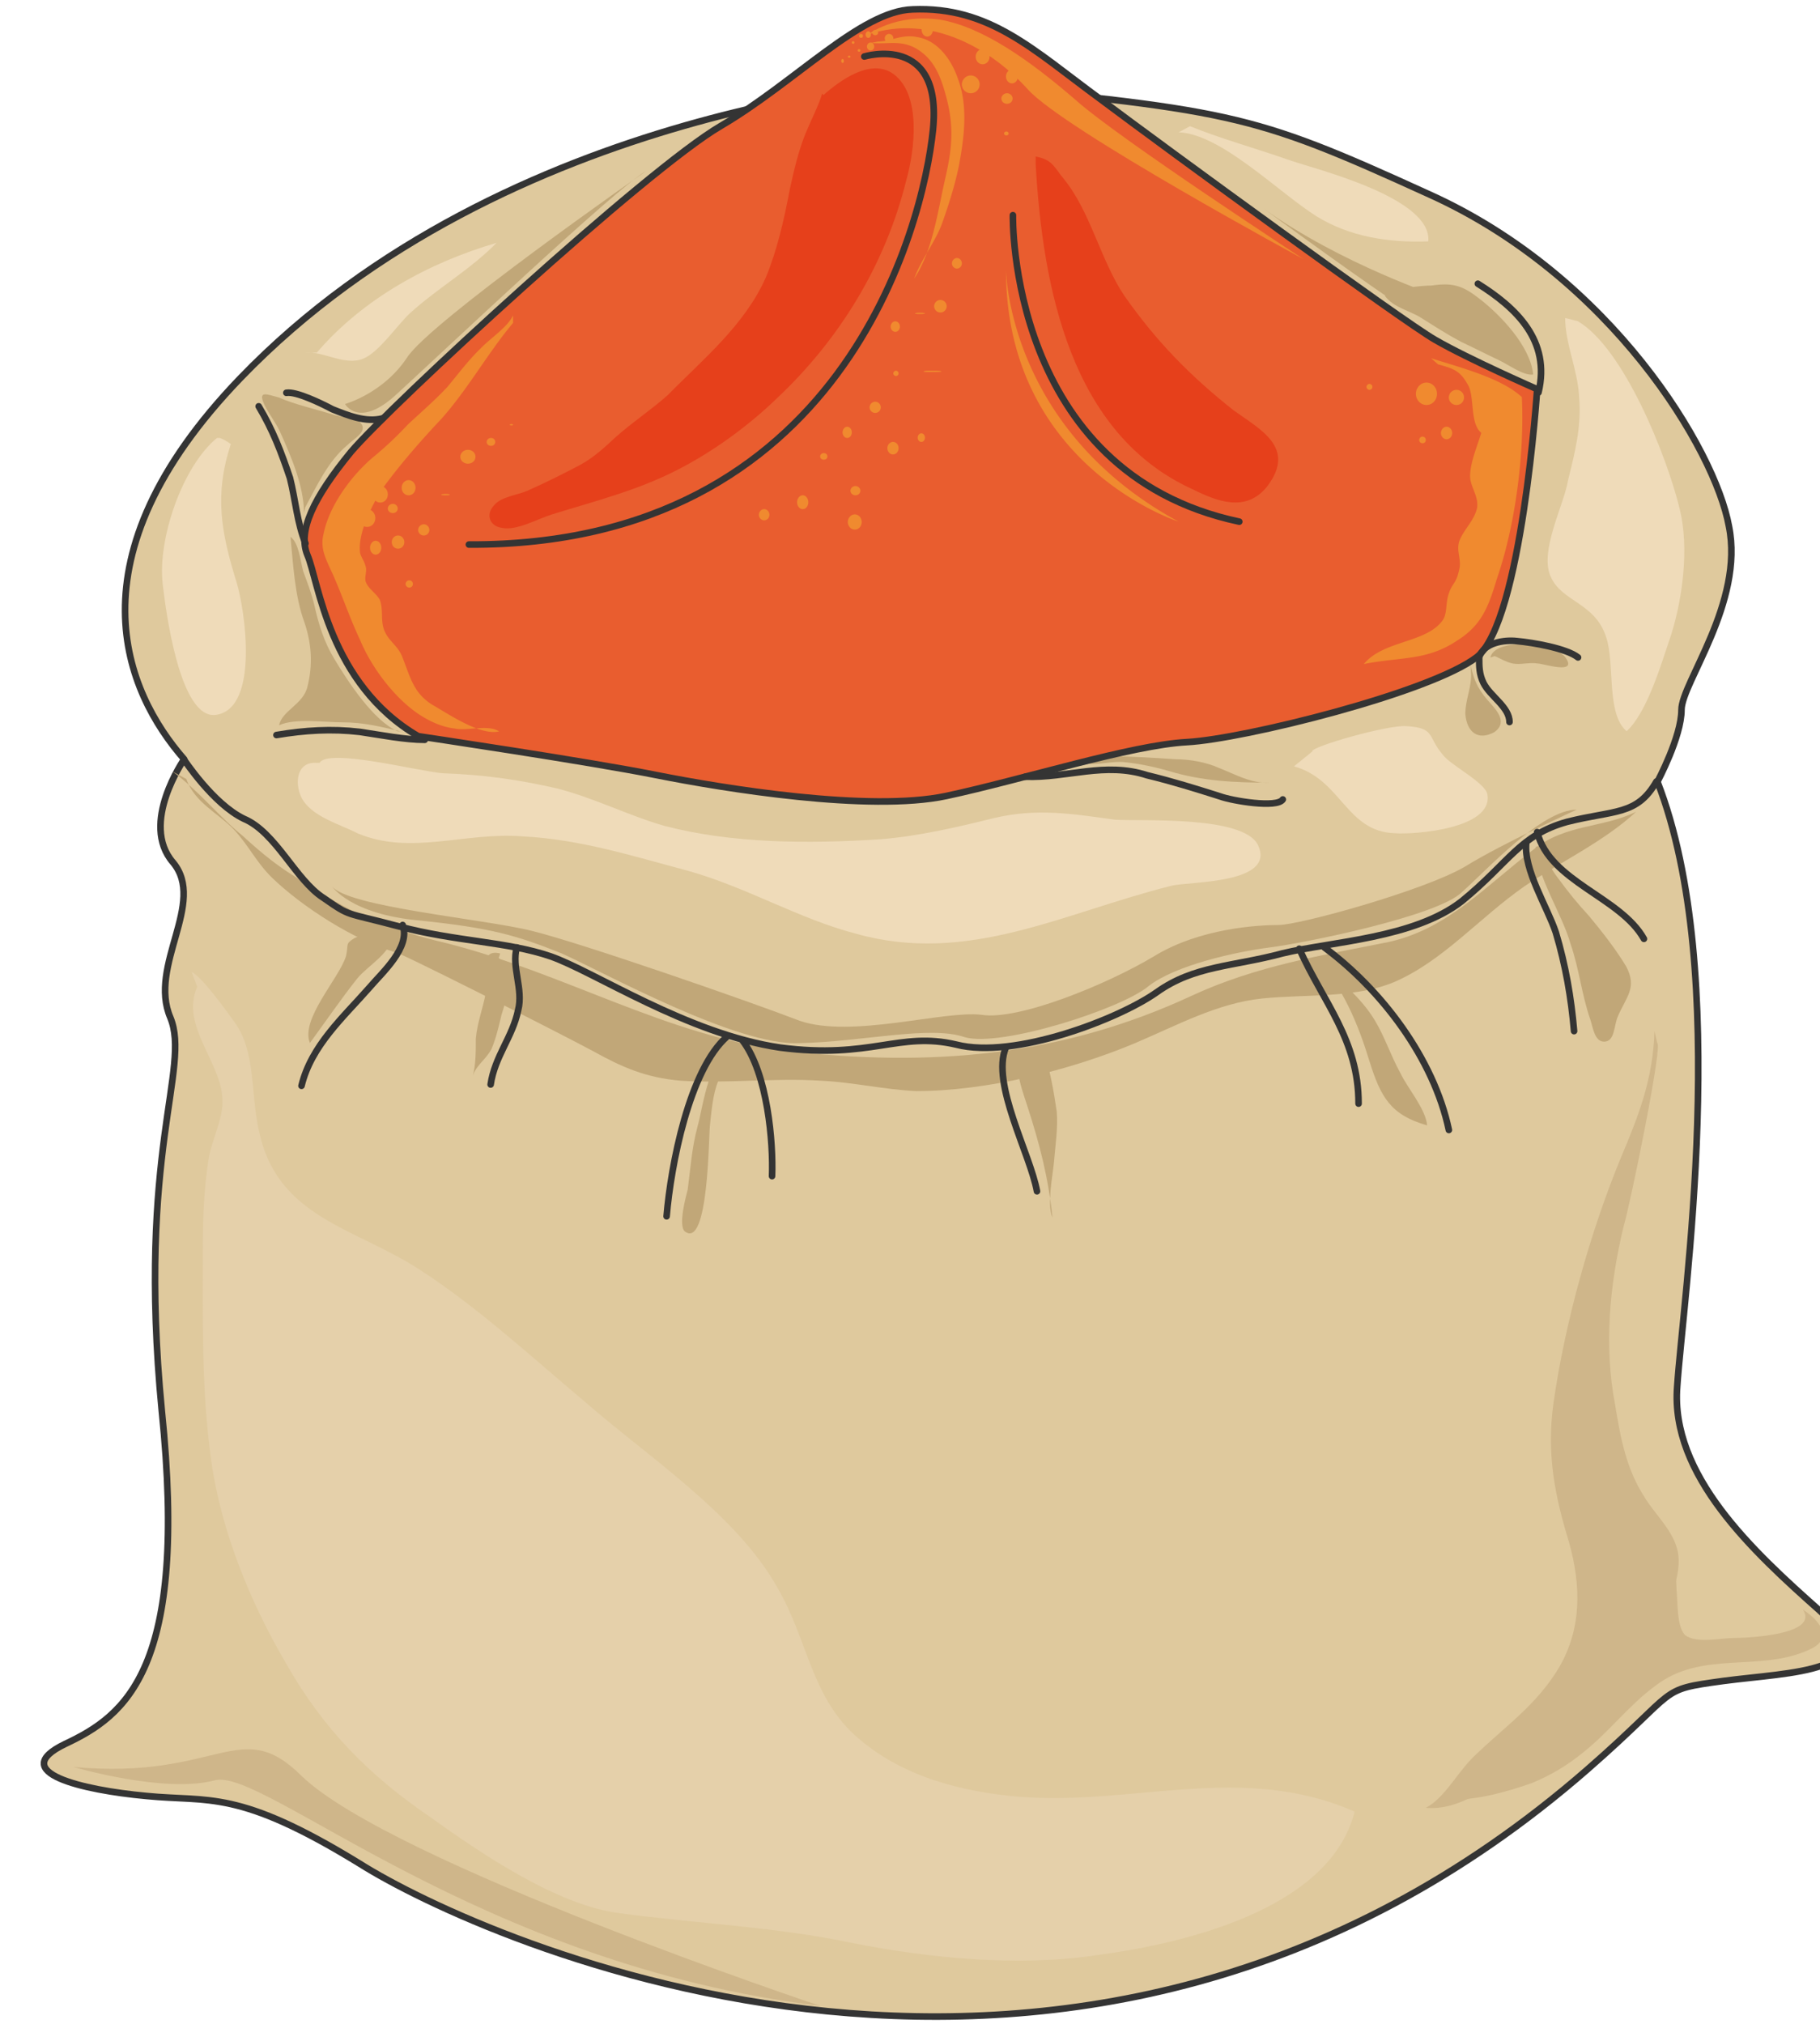 <svg xmlns="http://www.w3.org/2000/svg" version="1.0" viewBox="0 0 220.8 245.518"><defs><clipPath clipPathUnits="userSpaceOnUse" id="a"><path d="M4.317.16h220.507v245.69H4.317z"/></clipPath></defs><path clip-path="url(#a)" d="M112.572 9.794s-51.13 2.559-83.43 36.098C8.075 67.8 15.231 83.95 22.346 92.104c0 0-5.436 7.795-1.359 12.513 4.078 4.877-3.038 12.512-.32 18.828 2.519 6.156-4.077 16.31-1.039 47.691 3.238 31.341-4.397 36.978-11.713 40.416-7.155 3.438 2.039 5.596 9.834 6.316 7.676.76 11.074-.88 25.865 8.195 14.59 9.234 87.307 42.374 148.99-11.433 11.392-9.954 8.314-9.594 16.47-10.714 8.154-1.079 19.867-1.079 11.712-8.514-8.155-7.236-18.149-16.47-17.31-27.184.68-10.514 6.637-50.21-2.398-73.395 0 0 2.918-5.437 2.918-8.715 0-3.238 7.636-13.032 5.757-22.267-1.68-9.274-14.271-30.301-36.338-40.255-22.267-10.154-23.786-10.154-60.843-13.792z" fill="#dfc99d" fill-rule="evenodd"/><path clip-path="url(#a)" d="M112.572 9.794s-51.13 2.559-83.43 36.098C8.075 67.8 15.231 83.95 22.346 92.104c0 0-5.436 7.795-1.359 12.513 4.078 4.877-3.038 12.512-.32 18.828 2.519 6.156-4.077 16.31-1.039 47.691 3.238 31.341-4.397 36.978-11.713 40.416-7.155 3.438 2.039 5.596 9.834 6.316 7.676.76 11.074-.88 25.865 8.195 14.59 9.234 87.307 42.374 148.99-11.433 11.392-9.954 8.314-9.594 16.47-10.714 8.154-1.079 19.867-1.079 11.712-8.514-8.155-7.236-18.149-16.47-17.31-27.184.68-10.514 6.637-50.21-2.398-73.395 0 0 2.918-5.437 2.918-8.715 0-3.238 7.636-13.032 5.757-22.267-1.68-9.274-14.271-30.301-36.338-40.255-22.267-10.154-23.786-10.154-60.843-13.792" fill="none" stroke="#343434" stroke-width=".8" stroke-linecap="round" stroke-linejoin="round"/><path d="M110.713 1.14c-6.296.18-14.271 8.874-23.286 14.15-9.015 5.258-40.096 33.92-44.853 39.537-4.597 5.616-6.476 9.614-5.277 12.512 1.36 3.098 2.559 15.61 13.432 21.967 0 0 20.728 3.078 28.883 4.717 8.155 1.619 25.824 4.517 35.178 2.538 9.335-1.998 22.427-6.176 29.223-6.536 6.796-.36 29.562-5.996 35.178-10.333 5.437-4.358 7.296-32.48 7.296-32.48s-8.315-3.638-12.393-5.997c-4.077-2.359-32.62-23.206-40.615-29.202C125.324 6.036 120.047.76 110.713 1.139z" fill="#e95d2f" fill-rule="evenodd"/><path d="M125.644 19.908c.86 15.01 4.257 32.76 19.068 39.456 2.899 1.44 6.476 2.878 9.035-.38 3.558-4.697-.86-6.876-4.098-9.214-5.276-4.178-9.354-8.335-13.272-13.932-2.898-4.357-4.077-10.154-7.315-14.131-1.2-1.44-1.36-2.339-3.418-2.719zM99.9 11.533c2.058-1.819 5.796-4.537 8.514-2.538 3.398 2.538 2.559 9.234 1.54 12.852-2.56 10.333-8.176 19.388-15.671 26.444-3.558 3.438-7.815 6.516-12.073 8.694-4.937 2.539-10.034 3.798-15.31 5.437-1.7.54-4.258 1.979-5.957 1.62-1.539-.18-2.059-1.62-1.02-2.72.84-1.079 2.879-1.258 4.078-1.798 2.039-.9 4.258-1.999 6.296-3.078 1.7-.9 3.059-2.179 4.418-3.438 2.038-1.819 4.257-3.258 6.296-5.077 4.257-4.337 9.374-8.515 11.913-14.311 1.359-3.258 2.218-7.056 2.898-10.674.52-2.358 1.02-4.537 1.879-6.696.68-1.639 1.699-3.638 2.039-4.897z" fill="#e6401b" fill-rule="evenodd"/><path d="M105.336 4.177s3.238-2.538 8.675-1.798c5.277.899 11.053 5.056 16.49 9.754 5.257 4.697 27.683 19.328 27.683 19.328s-29.042-15.71-33.46-20.588c-4.417-4.897-11.732-9.234-19.388-6.696z" fill="#f08a2f" fill-rule="evenodd"/><path d="M105.656 5.217c2.039.18 3.398-.36 5.257.54 2.358 1.259 3.198 3.437 3.877 5.976 1.02 3.798.68 6.496-.16 10.114-.859 3.797-1.519 8.694-3.717 11.933.84-2.34 2.518-4.338 3.378-6.676.84-2.359 1.519-4.538 2.019-6.876.68-3.618 1.179-7.416-.16-10.854-.84-2.358-2.539-4.517-4.897-4.877-1.86-.38-3.218.54-4.738.54zm-43.414 33.04c-.68 1.459-2.718 2.738-3.917 3.997-1.52 1.46-2.719 3.099-4.078 4.718-1.539 1.639-3.238 3.098-4.777 4.537a42.337 42.337 0 0 1-4.257 3.997c-2.559 2.179-5.277 5.817-5.957 9.255-.52 1.999.52 3.458 1.36 5.456 1.019 2.359 1.878 4.897 3.078 7.436 1.359 3.278 4.077 6.896 6.975 8.895 1.36.919 2.899 1.639 4.438 1.818 1.519.36 4.077-.54 5.436.36-2.218.54-5.956-1.999-7.835-3.078-2.558-1.459-2.898-3.458-3.918-5.996-.5-1.26-1.519-1.82-2.038-2.899-.68-1.279-.18-2.718-.68-3.997-.52-.9-1.36-1.28-1.699-2.179-.18-.54.16-1.279 0-1.819-.18-.72-.52-1.079-.68-1.639-.34-2.358 1.36-5.616 2.539-7.615 2.219-3.078 4.777-5.996 7.336-8.715 3.238-3.638 5.616-7.975 8.674-11.613zm111.373 5.197c3.398 1.099 8.475 2.358 11.013 4.717.34 7.056-.84 15.75-3.038 22.066-1.02 3.438-1.879 5.617-4.757 7.436-3.738 2.518-6.776 1.979-11.373 2.878 2.378-2.878 7.475-2.518 9.514-5.237.68-.9.34-2.178.84-3.438.34-1.079.859-1.079 1.199-2.718.34-1.26-.34-2.179 0-3.438.5-1.439 1.859-2.538 2.198-4.157.16-1.46-.86-2.539-.86-3.798 0-1.639.86-3.618 1.36-5.257-1.36-1.08-.84-4.157-1.519-5.616-1.02-1.98-1.859-2.16-3.738-2.699zM122.046 32.74s.18 19.288 20.947 30.542c0 0-20.947-6.716-20.947-30.542zm-19.828 19.708c0-.36.26-.68.56-.68.32 0 .56.32.56.68 0 .38-.24.68-.56.68-.3 0-.56-.3-.56-.68zm3.278-3.038a.7.7 0 0 1 .68-.68c.38 0 .68.32.68.68 0 .38-.3.68-.68.68-.36 0-.68-.3-.68-.68zm2.159 4.957c0-.42.32-.76.68-.76.38 0 .679.34.679.76s-.3.76-.68.76c-.36 0-.68-.34-.68-.76zm3.678-1.279c0-.28.2-.52.44-.52.26 0 .439.24.439.52 0 .3-.18.52-.44.52-.24 0-.44-.22-.44-.52zm-8.156 6.436c0-.3.28-.56.6-.56.34 0 .6.26.6.56 0 .32-.26.56-.6.56-.32 0-.6-.24-.6-.56zm5.197-14.231c0-.16.16-.32.32-.32.18 0 .32.16.32.32 0 .18-.14.32-.32.32-.16 0-.32-.14-.32-.32zM99.5 55.366c0-.22.2-.4.44-.4.26 0 .44.18.44.4 0 .24-.18.4-.44.4-.24 0-.44-.16-.44-.4zm8.555-15.75c0-.34.26-.64.56-.64.319 0 .559.3.559.64 0 .36-.24.64-.56.64-.3 0-.56-.28-.56-.64zm2.958-1.599c0-.04.28-.08.6-.08.34 0 .599.04.599.08 0 .06-.26.08-.6.08-.32 0-.6-.02-.6-.08zm1.039 7.036c0-.04.26-.08.56-.08.32 0 .56.04.56.08 0 .06-.24.08-.56.08-.3 0-.56-.02-.56-.08zM92.064 62.442c0-.36.3-.68.64-.68.36 0 .64.32.64.68 0 .38-.28.68-.64.68-.34 0-.64-.3-.64-.68zm4.637-1.519c0-.46.32-.84.68-.84.38 0 .68.38.68.84 0 .48-.3.84-.68.84-.36 0-.68-.36-.68-.84zm6.157 2.399c0-.5.38-.92.84-.92.479 0 .839.42.839.92 0 .52-.36.92-.84.92-.46 0-.84-.4-.84-.92z" fill="#f08a2f" fill-rule="evenodd"/><path d="M112.692 45.053c0-.04.34-.08.76-.08.419 0 .759.04.759.08 0 .06-.34.08-.76.08s-.76-.02-.76-.08zm.639-7.876a.76.76 0 1 1 1.519 0 .76.76 0 0 1-1.519 0zm2.159-5.237c0-.34.28-.639.6-.639.34 0 .6.3.6.64 0 .36-.26.64-.6.64-.32 0-.6-.28-.6-.64zm1.2-21.706a1.1 1.1 0 0 1 1.079-1.08c.6 0 1.079.5 1.079 1.08 0 .6-.48 1.08-1.08 1.08-.579 0-1.079-.48-1.079-1.08zm1.678-3.358c0-.5.38-.92.84-.92.48 0 .84.42.84.92 0 .52-.36.92-.84.92-.46 0-.84-.4-.84-.92zm3.678 2.398c0-.46.34-.84.72-.84.4 0 .72.38.72.84 0 .48-.32.84-.72.84-.38 0-.72-.36-.72-.84zm-.56 2.679c0-.34.32-.64.68-.64.38 0 .68.3.68.64 0 .36-.3.64-.68.64-.36 0-.68-.28-.68-.64zm.32 4.237c0-.12.14-.24.28-.24.16 0 .28.12.28.24 0 .14-.12.24-.28.24-.14 0-.28-.1-.28-.24zm-9.994-12.592c0-.46.32-.84.68-.84.38 0 .68.38.68.84 0 .48-.3.84-.68.84-.36 0-.68-.36-.68-.84zm-4.477 1.039c0-.28.24-.52.52-.52.3 0 .52.24.52.52 0 .3-.22.52-.52.52-.28 0-.52-.22-.52-.52zm-2.159 1c0-.26.2-.48.44-.48.26 0 .44.22.44.48 0 .28-.18.48-.44.48-.24 0-.44-.2-.44-.48zm-1.119.479c0-.08.08-.16.16-.16.1 0 .16.08.16.16 0 .1-.06.16-.16.16-.08 0-.16-.06-.16-.16zm-1.199.76c0-.06.08-.12.16-.12.1 0 .16.06.16.12 0 .08-.06.12-.16.12-.08 0-.16-.04-.16-.12zm-.8.52c0-.12.08-.24.16-.24.1 0 .16.12.16.24 0 .14-.06.24-.16.24-.08 0-.16-.1-.16-.24zm1.279-2.239c0-.08.08-.16.16-.16.1 0 .16.08.16.16 0 .1-.06.16-.16.16-.08 0-.16-.06-.16-.16zm.88-.8c0-.12.12-.24.24-.24.14 0 .24.12.24.24 0 .14-.1.24-.24.24-.12 0-.24-.1-.24-.24zm.799-.16c0-.22.16-.4.32-.4.18 0 .32.18.32.4 0 .24-.14.4-.32.4-.16 0-.32-.16-.32-.4zm.8-.239c0-.16.18-.32.36-.32.2 0 .36.16.36.32 0 .18-.16.32-.36.32-.18 0-.36-.14-.36-.32zm65.96 43.813c0-.74.58-1.36 1.28-1.36.719 0 1.278.62 1.278 1.36 0 .76-.56 1.36-1.279 1.36-.7 0-1.28-.6-1.28-1.36zm3.997.439a.93.93 0 0 1 .92-.919c.52 0 .92.42.92.92 0 .52-.4.92-.92.92-.5 0-.92-.4-.92-.92zm-.959 4.318c0-.42.32-.76.68-.76.38 0 .68.34.68.76s-.3.76-.68.76c-.36 0-.68-.34-.68-.76zm-2.638.84c0-.22.18-.4.4-.4.24 0 .4.18.4.4 0 .24-.16.4-.4.4-.22 0-.4-.16-.4-.4zm-6.396-6.436c0-.18.18-.36.36-.36.2 0 .36.18.36.36 0 .2-.16.36-.36.36-.18 0-.36-.16-.36-.36zM43.534 62.842c0-.58.46-1.08.999-1.08.56 0 1 .5 1 1.08 0 .6-.44 1.08-1 1.08-.54 0-1-.48-1-1.08zm3.517-1.159c0-.3.28-.56.6-.56.34 0 .6.26.6.56 0 .32-.26.56-.6.56-.32 0-.6-.24-.6-.56zm1.679-2.519c0-.5.38-.92.84-.92.48 0 .84.42.84.92 0 .52-.36.92-.84.92-.46 0-.84-.4-.84-.92zm-3.837 7.276c0-.46.32-.84.68-.84.38 0 .679.38.679.84 0 .48-.3.84-.68.84-.36 0-.68-.36-.68-.84zm2.638-.68c0-.44.34-.8.76-.8s.76.36.76.8c0 .46-.34.8-.76.8s-.76-.34-.76-.8zm-2.318-5.796c0-.54.42-1 .919-1 .52 0 .92.46.92 1 0 .56-.4 1-.92 1-.5 0-.92-.44-.92-1zm5.517 4.317a.7.7 0 0 1 .679-.68c.38 0 .68.32.68.68 0 .38-.3.68-.68.68-.36 0-.68-.3-.68-.68zm-1.52 6.556c0-.24.2-.44.44-.44.26 0 .44.2.44.44 0 .26-.18.44-.44.44-.24 0-.44-.18-.44-.44zm4.318-10.833c0-.04.24-.08.52-.08.3 0 .519.04.519.08 0 .06-.22.08-.52.08-.28 0-.52-.02-.52-.08zm2.318-4.598c0-.46.42-.84.92-.84.52 0 .919.38.919.84 0 .48-.4.84-.92.84-.5 0-.919-.36-.919-.84zm3.198-1.798c0-.26.24-.48.52-.48.3 0 .52.22.52.48 0 .28-.22.48-.52.48-.28 0-.52-.2-.52-.48zm2.799-2.079c0-.04.1-.08.2-.08.12 0 .2.04.2.08 0 .06-.08.08-.2.08-.1 0-.2-.02-.2-.08z" fill="#f08a2f" fill-rule="evenodd"/><path d="M36.878 62.242c0-3.238-1.54-6.836-2.919-9.894-.5-1.08-1.359-2.158-1.878-3.238-.86-1.819.34-1.259 1.719-.9 2.058.9 4.617 1.44 6.835 2.16.68.18 2.739.36 3.079.899 1.019 1.08-.86 1.979-1.54 2.698-2.398 1.98-3.757 5.037-5.136 7.556zM48.57 88.706c-2.378-.54-4.437-1.08-6.995-1.08-2.239 0-5.817-.539-7.716.36.36-1.798 2.919-2.518 3.438-4.676.68-2.699.5-5.217-.34-7.736-1.199-3.238-1.379-7.016-1.718-10.453 1.019.72 1.199 2.898 1.539 4.157.52 1.44 1.02 2.698 1.359 4.138.52 2.338 1.2 4.497 2.398 6.476 1.72 2.878 4.798 7.555 7.696 8.814zm83.47 3.938c1.04.18 3.078-.36 4.437-.18 1.7.18 3.418.52 5.297 1.06 4.078 1.239 7.995 1.418 12.253 1.418-2.199.16-4.258-1.059-6.137-1.778-1.519-.7-3.577-1.06-5.276-1.06-2.719-.18-5.457-.36-8.016-.36zm46.412-11.933c.34 2.039 1.18 3.318 2.358 4.597 1 1.12 2 2.399.5 3.498-2.019 1.1-3.358 0-3.538-2.198 0-1.84.84-3.318.68-5.157zm2.358-.939c.52-2.499 7.936-1.78 9.115 0 1.519 2.138-2.698.72-3.358.72-1.02-.18-2.039.18-3.038 0-.86-.18-1.7-.72-2.199-.9zm-12.792-43.874c1.04 1.44 3.098 1.8 4.457 2.699 1.72 1.079 3.099 1.978 4.798 2.878 1.539.72 2.918 1.439 4.457 2.159 1.2.54 3.078 1.978 4.277 1.798-.34-3.417-3.937-7.195-6.496-9.174-2.059-1.619-3.258-1.999-5.836-1.619-1.36 0-4.278.36-5.297.9zM41.855 49.01s1.719 3.078 6.336-1.259c4.777-4.357 26.804-25.185 30.201-27.004 0 0-26.284 18.31-29.022 22.647-2.898 4.357-7.515 5.616-7.515 5.616z" fill="#c1a778" fill-rule="evenodd"/><path d="M153.307 25.305s13.572 9.974 17.47 12.312l3.877-1.619s-12.013-3.977-21.347-10.693zm-113.051 82.19s2.218 3.438 10.713 4.177c8.655.9 11.713 1.8 17.15 3.978 5.277 2.358 21.247 11.253 28.882 10.893 7.815-.18 15.81-2.178 20.048-.72 4.417 1.26 19.029-3.457 22.267-6.176 3.218-2.538 10.533-4.177 14.77-4.717 4.258-.54 20.388-3.817 23.286-6.716 3.059-2.718 9.675-9.994 13.912-9.994 0 0-8.835 3.998-13.572 6.916-4.937 2.899-20.048 7.076-22.606 7.076-2.379 0-9.514.36-15.11 3.798-5.777 3.458-16.49 7.815-20.908 7.095-4.577-.56-15.79 2.899-22.087.72-6.116-2.359-26.504-9.434-32.44-10.893-5.777-1.46-22.427-2.899-24.305-5.437zm49.09 19.988c-3.218-.56-4.058 6.876-4.737 9.234-.68 2.519-.84 5.057-1.18 7.596-.18.72-1.199 4.357-.34 5.076 2.879 2.16 2.879-11.593 3.039-12.852.18-1.639.34-3.817 1.02-5.436.519-1.28 1.198-1.64 2.038-2.719zm-41.655-14.232c-.16 2.379-3.018 3.818-4.357 5.457-2.019 2.559-3.878 5.277-5.737 7.815-1.18-2.898 3.538-7.815 4.378-10.533.34-1.46-.16-1.46 1.019-2.179 1-.56 2.858-.18 4.037-.18z" fill="#c1a778" fill-rule="evenodd"/><path d="M60.503 116.21c1.9 1.639 1.04 4.717.34 6.895-.34 1.44-.68 2.899-1.22 4.158-.679 1.28-1.898 1.999-2.258 3.258.36-1.44.36-2.898.36-4.517.18-2 .86-3.638 1.22-5.617.16-1.46-1.04-5.457 1.738-4.717zm65.141 11.233c-3.598-.2-1.72 4.517-1.02 6.696 1.52 4.697 2.559 8.694 3.059 13.571-.68-1.619 0-4.877.18-6.695.16-2 .5-4.158.34-6.157-.34-2.358-.86-5.436-1.7-7.615zm33.979-11.233c3.258 3.457 5.137 7.995 6.516 12.512 1.36 4.357 2.559 6.536 6.996 7.795-.16-1.979-2.378-4.517-3.238-6.336-1.2-2.179-1.879-4.357-3.078-6.356-1.72-2.898-4.278-4.697-6.336-7.236zm26.704-13.512c0 3.478 3.218 8.195 4.218 11.833 1.019 2.918 1.359 6.196 2.378 9.114.32.9.5 2.718 1.68 2.718 1.338 0 1.178-1.998 1.678-3.078 1.02-2.378 2.359-3.458 1.02-6.016-1.18-1.999-3.039-4.377-4.558-6.196-1.339-1.44-2.518-2.899-3.718-4.538-.999-1.279-1.499-2.558-2.178-3.837z" fill="#c1a778" fill-rule="evenodd"/><path d="M20.907 93.583c3.058 2.179 5.797 5.617 8.515 7.796 2.379 2.178 4.577 3.997 7.476 5.616 5.596 3.818 10.353 5.797 17.33 7.436 14.27 3.617 26.663 11.233 41.114 13.052 17.51 1.979 33.3.72 49.29-6.716 7.816-3.618 15.79-4.877 23.946-6.516 7.136-1.64 11.553-6.696 17.51-11.233 3.897-3.079 8.314-2.539 12.392-4.538-3.898 3.638-9.335 6.157-13.592 9.075-5.437 3.798-9.854 9.054-15.79 11.593-4.758 1.979-10.714 1.439-15.97 1.979-5.438.56-10.375 3.278-15.471 5.436-7.816 3.278-18.01 5.797-26.504 5.797-3.918-.18-7.656-1.08-11.553-1.26-5.777-.36-11.393.36-17.01 0-4.237-.36-7.136-1.638-10.694-3.617-5.096-2.719-23.785-12.153-23.965-11.973-4.917-1.44-11.213-5.437-14.951-9.055-1.859-1.818-2.878-3.977-4.577-5.796-1.88-1.999-4.777-3.258-5.797-6.156z" fill="#c1a778" fill-rule="evenodd"/><path d="M22.267 92.064s3.577 5.457 7.315 7.256c3.898 1.639 6.276 7.455 9.674 9.614 3.398 2.359 2.379 1.639 9.175 3.458 6.796 1.819 13.092 1.819 18.349 3.618 5.256 1.819 16.65 9.434 27.863 11.073 11.033 1.44 14.43-1.999 21.387-.36 6.975 1.8 19.708-3.098 24.305-6.356 4.577-3.258 9.174-3.078 15.27-4.717 5.957-1.44 15.971-1.819 21.748-6.336 5.776-4.717 6.975-7.995 12.752-9.614 5.776-1.46 8.475-.74 10.853-4.897" fill="none" stroke="#343434" stroke-width=".8" stroke-linecap="round" stroke-linejoin="round"/><path clip-path="url(#a)" d="M110.713 1.14c-6.296.18-14.271 8.874-23.286 14.15-9.015 5.258-40.096 33.92-44.853 39.537-4.597 5.616-6.476 9.614-5.277 12.512 1.36 3.098 2.559 15.61 13.432 21.967 0 0 20.728 3.078 28.883 4.717 8.155 1.619 25.824 4.517 35.178 2.538 9.335-1.998 22.427-6.176 29.223-6.536 6.796-.36 29.562-5.996 35.178-10.333 5.437-4.358 7.296-32.48 7.296-32.48s-8.315-3.638-12.393-5.997c-4.077-2.359-32.62-23.206-40.615-29.202C125.324 6.036 120.047.76 110.713 1.139" fill="none" stroke="#343434" stroke-width=".8" stroke-linecap="round" stroke-linejoin="round"/><path d="M104.856 6.856s9.515-2.898 8.335 8.874c-1.199 11.773-11.053 50.51-56.305 50.33m66-39.956s-.68 31.201 27.463 37.178M37.058 65.92c-1.02-2.518-1.2-5.237-1.88-7.935-1.039-3.078-2.058-5.797-3.797-8.695m20.148 40.456c-2.399 0-5.297-.58-7.875-.96-3.418-.4-6.676-.2-10.114.38M46.412 50.75c-2.019.539-4.218-.36-6.076-1.1-1.36-.72-4.398-2.199-5.597-1.999m144.712 32.101c.52-1.8 3.058-2.159 4.577-1.98 2.02.18 6.077.9 7.416 1.98m-11.993 0c0 1.099 0 2.018.52 3.098.82 1.639 3.158 2.918 3.158 4.737m3.518-39.976c1.519-6.316-2.738-10.294-7.356-13.192m-54.926 59.804c5.097.18 9.694-1.839 14.79-.18 3.059.74 5.937 1.639 8.835 2.558 1.52.56 6.956 1.46 7.636.38m5.037 17.949c6.895 5.097 13.272 13.452 15.11 22.147m-18.149-21.987c2.919 6.516 7.196 11.034 7.196 18.789m20.348-31.661c-.36 3.278 2.558 7.815 3.578 10.893 1.199 3.998 1.878 7.996 2.218 11.973m-4.477-24.145c1.52 6.036 10.094 7.855 12.952 12.952m-77.413 13.192c-1.819 4.357 2.958 12.892 3.778 17.43M48.85 112.212c1 2.718-2.518 5.796-4.037 7.595-3.178 3.618-7.056 7.036-8.235 11.913m26.124-16.79c-.68 2.359.82 5.077.16 7.596-.66 3.258-2.838 5.616-3.338 9.034m28.703-5.836c-4.618 4.017-6.836 15.65-7.356 21.827m9.194-21.347c3.079 3.997 3.758 12.492 3.598 16.47" fill="none" stroke="#343434" stroke-width=".8" stroke-linecap="round" stroke-linejoin="round"/><path d="M26.324 53.128c-4.217 3.458-7.256 12.352-6.576 17.809.34 2.898 2.019 16.33 6.416 15.79 5.377-.72 3.538-12.892 2.519-16.15-1.86-5.996-2.699-10.533-.68-16.71-.5-.36-.84-.54-1.34-.74zm10.734-10.354c2.218-.18 4.777 1.64 6.995.74 1.88-.74 4.098-4.018 5.637-5.477 3.398-3.098 7.315-5.277 10.553-8.575-8.175 2.379-16.19 6.756-21.806 13.312zm1.379 49.77c-2.399-.2-2.739 2.358-1.88 4.177 1.18 2.359 4.758 3.278 6.797 4.358 6.456 2.738 13.092-.18 20.048.38 6.975.36 13.252 2.358 20.067 4.177 7.136 1.999 13.412 5.816 20.388 7.635 13.592 3.818 25.145-2.538 38.237-5.816 2.039-.54 12.732-.18 10.534-4.917-1.7-3.638-14.112-2.898-17.33-3.098-5.277-.72-9.514-1.44-14.791-.18-4.417 1.1-9.174 2.199-13.772 2.558-8.654.54-17.829.54-26.164-1.639-4.417-1.279-8.675-3.458-13.092-4.557-4.757-1.08-8.835-1.639-13.752-1.819-2.718-.18-13.931-3.098-14.95-1.26zm118.548.42c5.796 1.619 6.296 7.935 12.252 8.115 2.379.18 11.893-.54 11.214-4.677-.16-1.44-4.578-3.618-5.437-4.877-1.859-2.16-.84-3.239-4.417-3.438-2.22-.18-11.733 2.538-11.393 3.078zm32.9-54.387c0 3.078 1.519 6.336 1.679 9.414.34 3.798-.5 6.876-1.34 10.314-.519 3.078-3.577 8.694-2.038 11.773 1.36 2.898 5.257 3.078 6.616 7.055 1.18 3.258 0 9.415 2.538 11.573 2.539-2.338 4.238-8.315 5.417-11.753 1.36-4.337 2.199-10.493 1.02-15.21-1.52-6.317-6.776-19.529-12.373-22.787zM142.993 16.05c5.117.18 12.093 7.256 16.67 10.154 4.078 2.539 8.855 3.258 13.612 3.078.5-5.257-13.432-8.694-16.67-9.794-4.077-1.439-8.675-2.718-12.232-4.177z" fill="#efdbb9" fill-rule="evenodd"/><path d="M23.925 119.707c-2.058 4.718 2.879 9.075 3.059 13.592.16 2.359-1.36 5.077-1.7 7.436-.519 3.438-.679 6.896-.679 10.333 0 8.875-.18 17.59 1.02 26.105 1.179 8.514 4.757 17.23 8.994 24.465 4.597 8.155 10.214 13.791 17.69 18.868 6.295 4.518 15.47 10.694 22.945 11.593 9.355 1.26 18.889 1.64 28.223 3.618 9.195 1.819 20.068 2.898 29.582 1.46 9.694-1.28 28.223-5.258 31.281-17.41-13.591-5.977-26.683-.72-40.615-1.8-6.816-.559-14.111-2.358-19.568-7.075-5.777-4.897-6.116-11.973-9.854-18.309-4.937-8.874-15.81-15.95-23.286-22.486-6.476-5.437-12.932-11.413-19.908-15.95-7.975-5.257-17.51-6.337-19.708-17.03-1.02-4.537-.34-9.434-2.898-13.052-1.18-1.64-3.898-5.437-5.257-6.176z" fill="#e5d0aa" fill-rule="evenodd"/><path d="M201.058 126.543c.68.18-3.238 19.389-4.097 22.287-1.7 7.076-2.379 14.491-1.02 21.567.68 4.157 1.36 7.795 3.578 11.233 1.2 1.999 3.238 3.798 3.918 6.156 1.519 5.077-5.277 14.671-9.015 18.13-3.238 2.897-6.296 6.695-10.034 8.694-3.757 1.979-7.155 5.057-11.413 4.697 2.399-1.26 3.918-4.517 6.136-6.516 3.578-3.438 7.316-5.976 10.034-10.514 2.719-4.697 2.719-9.774 1.2-15.21-1.72-5.617-2.739-10.694-1.88-16.85 1.36-9.614 4.418-20.668 8.156-29.722 2.218-5.257 3.917-9.594 4.097-15.41zM8.915 214.35s11.033 3.258 17.15 1.62c5.936-1.62 31.88 22.306 73.435 27.363 0 0-52.069-17.39-62.922-27.904-7.476-7.435-10.014.54-27.663-1.079z" fill="#cfb68a" fill-rule="evenodd"/><path d="M175.773 218.288c3.079.18 6.996-.9 10.054-1.98 2.219-.919 4.098-1.998 6.137-3.637 3.238-2.538 5.636-5.816 8.874-8.175 5.617-4.337 12.613-1.619 18.569-4.337 3.058-1.28 1.54-3.458-.68-4.897 2.04 3.078-6.815 3.438-8.355 3.438-1.539 0-4.597.72-5.956-.36-1.02-1.1-.86-3.998-1.02-5.457 0-.9-.18-4.717-1.538-4.157-.86.36-2.219 4.357-2.739 5.256-1.179 2.359-2.538 4.897-4.417 6.896-2.059 2.179-4.437 4.178-6.656 6.356-2.718 2.539-5.277 5.257-8.515 7.256z" fill="#cfb68a" fill-rule="evenodd"/></svg>